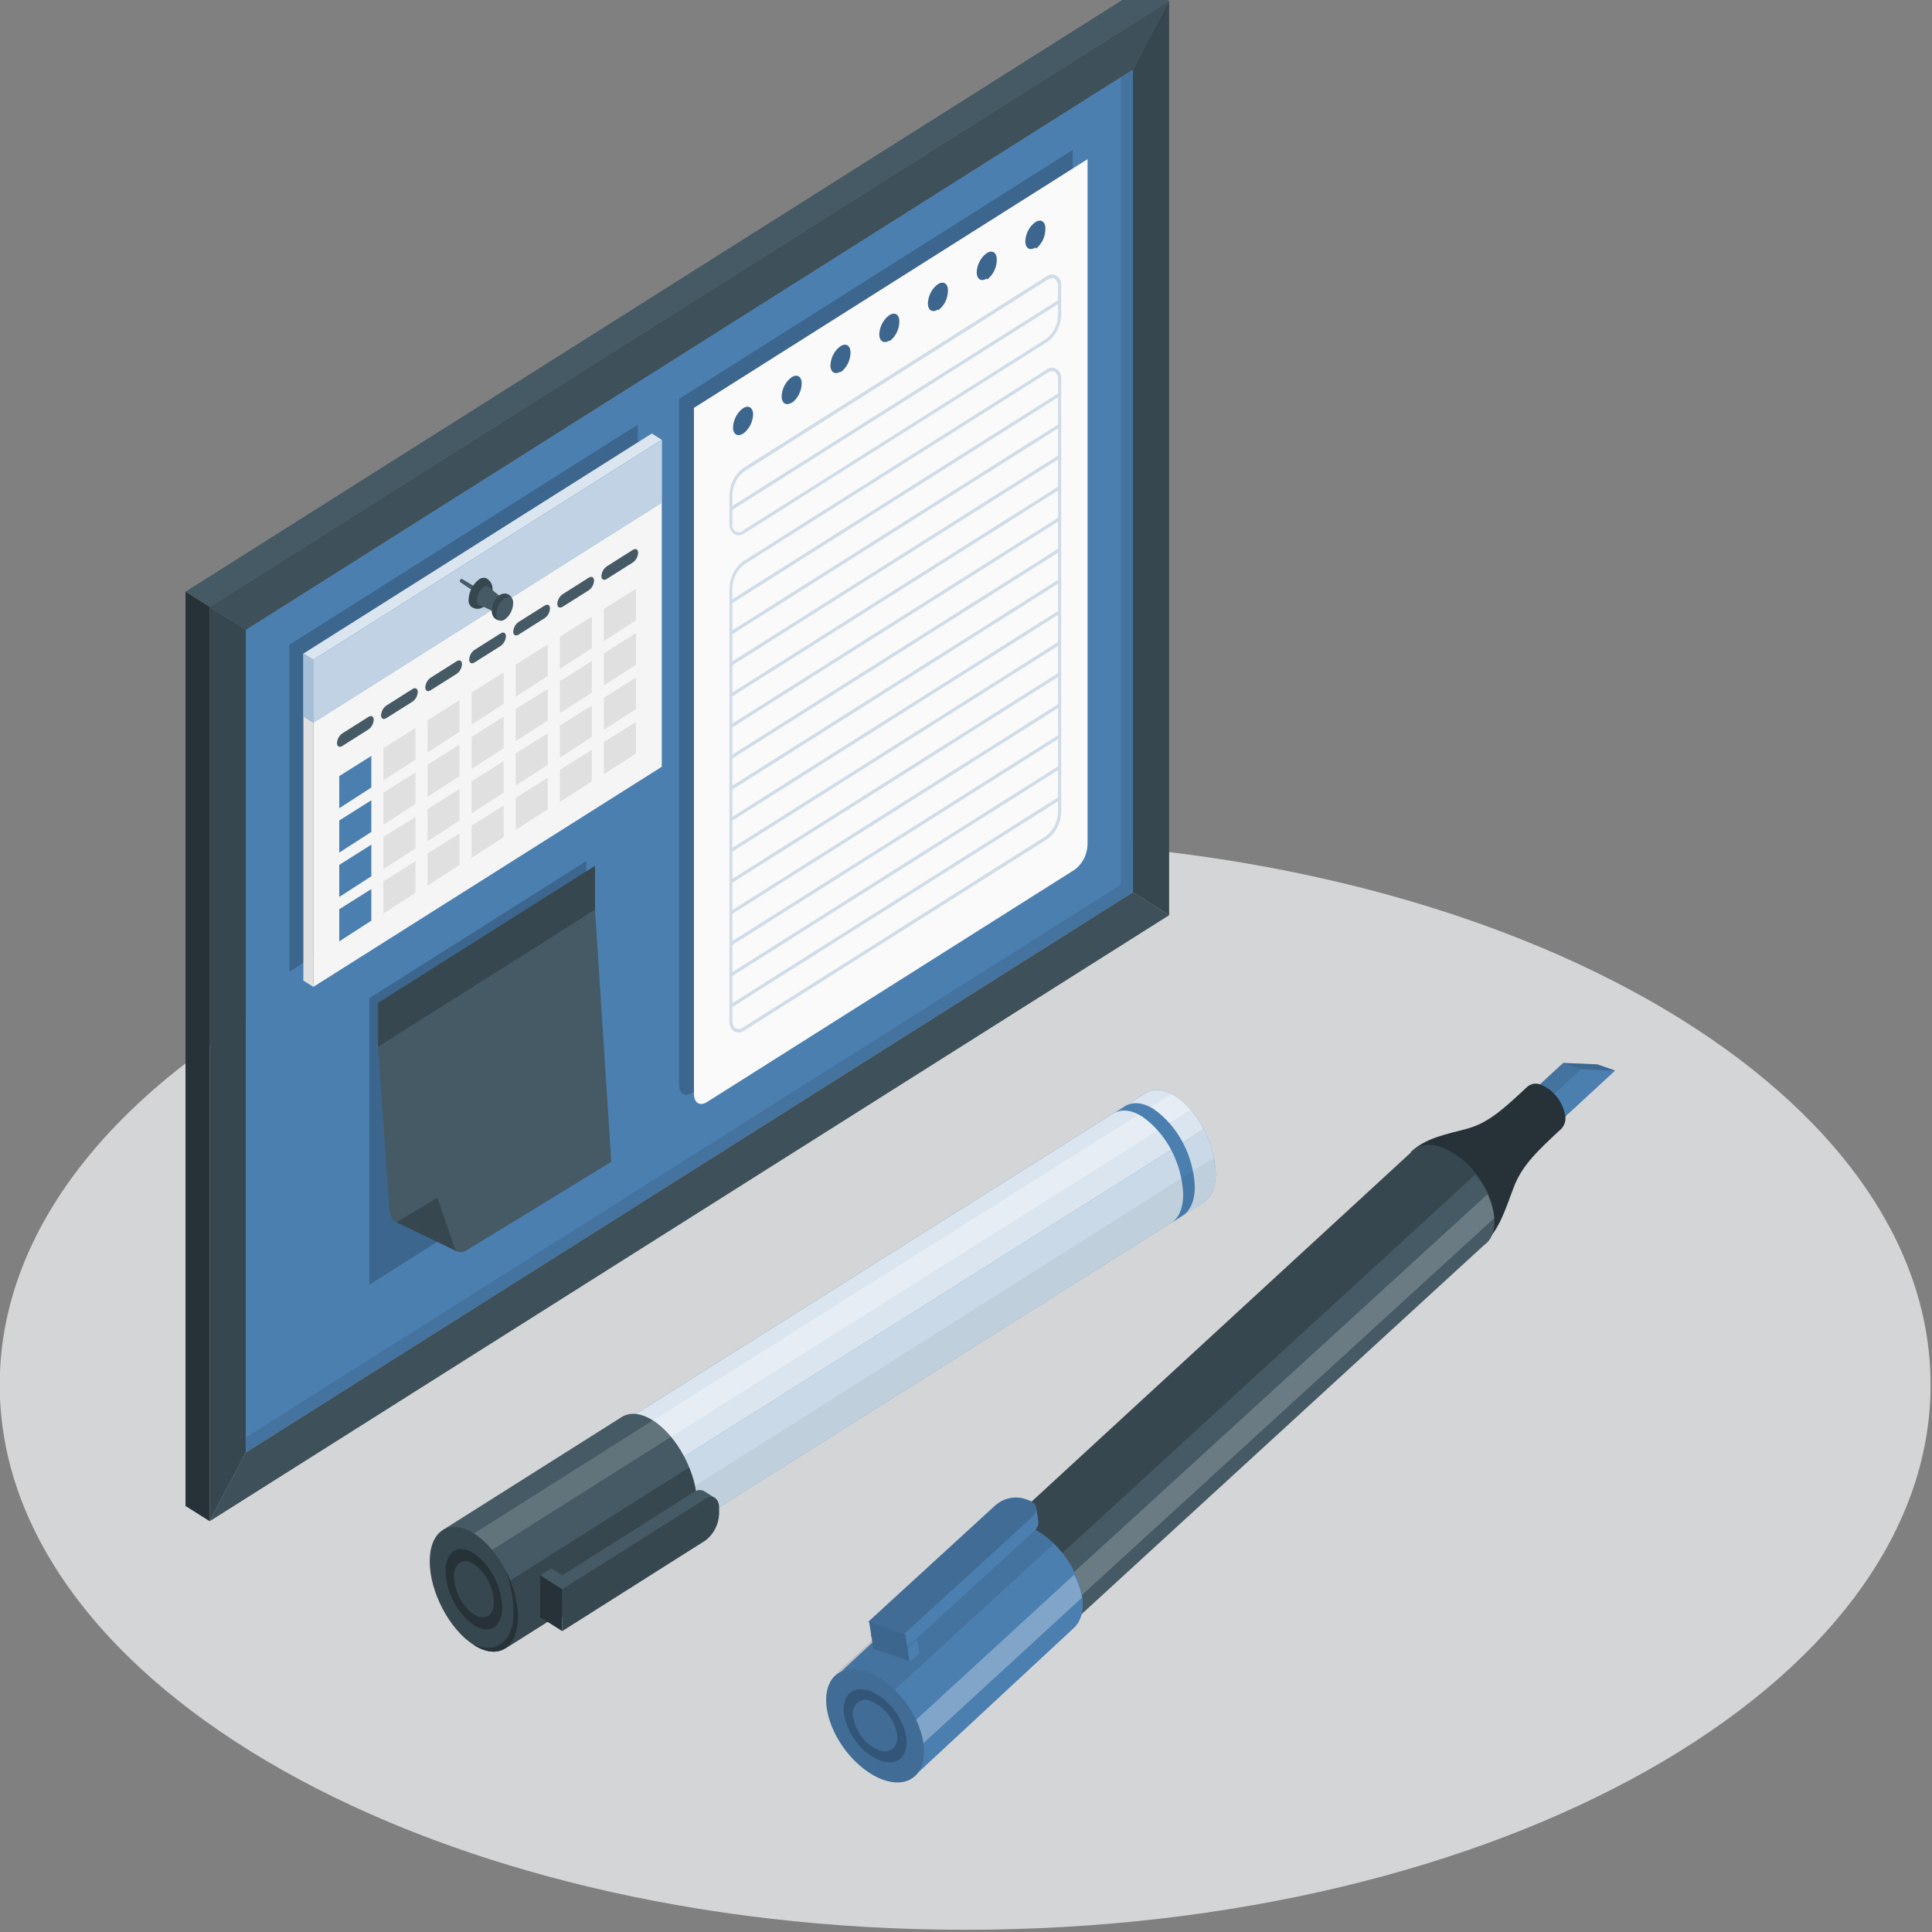 <svg width="324" height="324" viewBox="0 0 324 324" fill="none" xmlns="http://www.w3.org/2000/svg">
<rect x="0" y="0" width="324" height="324" fill="#808080" stroke="none"/>
<g clip-path="url(#clip0_871_8822)">
<path d="M161.857 323.628C251.275 323.628 323.762 282.712 323.762 232.24C323.762 181.767 251.275 140.851 161.857 140.851C72.44 140.851 -0.048 181.767 -0.048 232.24C-0.048 282.712 72.44 323.628 161.857 323.628Z" fill="#D4D5D7"/>
<path d="M41.223 243.609L189.999 149.642V11.637L41.223 105.612V243.609Z" fill="#4B7FB0"/>
<path d="M35.158 101.785L41.223 105.612L189.998 11.637L196.064 0.149L35.158 101.785Z" fill="#37474F"/>
<path d="M196.064 153.469V0.119L189.998 11.637V149.642L196.064 153.469Z" fill="#37474F"/>
<path d="M35.158 101.785L41.223 105.612V243.609L35.158 255.105V101.785Z" fill="#37474F"/>
<path d="M41.223 243.609L189.998 149.642L196.064 153.469L35.158 255.105L41.223 243.609Z" fill="#37474F"/>
<g opacity="0.5">
<path d="M35.158 101.785L41.223 105.612L189.998 11.637L196.064 0.149L35.158 101.785Z" fill="#455A64"/>
</g>
<g opacity="0.5">
<path d="M41.223 243.609L189.998 149.642L196.064 153.469L35.158 255.105L41.223 243.609Z" fill="#455A64"/>
</g>
<path d="M196.064 0.149L192.016 -2.408L31.109 99.229L35.158 101.785L196.064 0.149Z" fill="#455A64"/>
<path d="M31.109 99.229L35.158 101.785V255.105L31.109 252.556V99.229Z" fill="#263238"/>
<g style="mix-blend-mode:multiply" opacity="0.1">
<path d="M189.999 11.637L187.974 12.915V148.364L41.223 241.06V243.609L189.999 149.642V11.637Z" fill="black"/>
</g>
<path opacity="0.2" d="M113.889 66.881V181.864C113.889 183.402 114.874 184.026 116.09 183.253L177.697 144.329C178.337 143.871 178.87 143.255 179.252 142.531C179.634 141.807 179.856 140.995 179.898 140.16V25.147L113.889 66.881ZM122.128 71.206C121.198 71.793 120.444 71.317 120.444 70.143C120.474 69.503 120.643 68.88 120.936 68.324C121.228 67.769 121.637 67.297 122.128 66.948C123.059 66.361 123.813 66.836 123.813 68.01C123.777 68.645 123.606 69.262 123.314 69.812C123.021 70.361 122.615 70.829 122.128 71.176V71.206ZM130.279 66.004C129.349 66.591 128.595 66.115 128.595 64.941C128.626 64.301 128.795 63.678 129.088 63.123C129.381 62.568 129.789 62.096 130.279 61.746C131.21 61.159 131.964 61.634 131.964 62.808C131.937 63.445 131.774 64.067 131.487 64.622C131.2 65.177 130.798 65.65 130.313 66.004H130.279ZM138.464 60.802C137.534 61.389 136.78 60.913 136.78 59.739C136.811 59.099 136.98 58.477 137.273 57.922C137.566 57.366 137.974 56.894 138.464 56.544C139.395 55.957 140.149 56.432 140.149 57.607C140.126 58.249 139.965 58.876 139.678 59.436C139.391 59.997 138.987 60.475 138.498 60.832L138.464 60.802ZM146.656 55.6C145.725 56.195 144.971 55.712 144.971 54.538C145.004 53.898 145.173 53.276 145.466 52.721C145.759 52.166 146.166 51.693 146.656 51.342C147.586 50.755 148.34 51.231 148.34 52.412C148.324 53.055 148.168 53.685 147.886 54.25C147.604 54.814 147.203 55.298 146.717 55.66L146.656 55.6ZM154.807 50.398C153.876 50.985 153.122 50.51 153.122 49.328C153.174 48.7 153.359 48.094 153.662 47.557C153.965 47.021 154.378 46.569 154.868 46.237C155.798 45.642 156.552 46.118 156.552 47.3C156.526 47.946 156.36 48.576 156.067 49.138C155.774 49.7 155.363 50.178 154.868 50.532L154.807 50.398ZM162.992 45.197C162.061 45.784 161.307 45.308 161.307 44.134C161.338 43.494 161.506 42.87 161.799 42.315C162.092 41.76 162.5 41.288 162.992 40.938C163.922 40.351 164.676 40.827 164.676 42.001C164.671 42.657 164.522 43.303 164.24 43.882C163.959 44.462 163.554 44.959 163.06 45.33L162.992 45.197ZM171.177 39.995C170.246 40.582 169.492 40.106 169.492 38.932C169.524 38.292 169.693 37.669 169.985 37.114C170.278 36.559 170.686 36.087 171.177 35.737C172.107 35.15 172.861 35.625 172.861 36.799C172.856 37.456 172.707 38.101 172.425 38.68C172.144 39.26 171.739 39.757 171.245 40.128L171.177 39.995Z" fill="black"/>
<path d="M116.375 68.404V183.417C116.375 184.948 117.36 185.572 118.576 184.806L180.183 145.874C180.824 145.418 181.358 144.803 181.74 144.078C182.123 143.354 182.343 142.541 182.384 141.705V26.693L116.375 68.404ZM124.614 72.722C123.684 73.309 122.93 72.833 122.93 71.659C122.963 71.019 123.132 70.397 123.425 69.842C123.717 69.287 124.125 68.815 124.614 68.464C125.545 67.876 126.299 68.352 126.299 69.534C126.267 70.173 126.098 70.794 125.805 71.348C125.513 71.902 125.105 72.373 124.614 72.722ZM132.765 67.52C131.835 68.107 131.081 67.631 131.081 66.45C131.112 65.811 131.281 65.189 131.574 64.635C131.867 64.081 132.275 63.611 132.765 63.262C133.696 62.667 134.45 63.143 134.45 64.324C134.426 64.967 134.264 65.595 133.978 66.156C133.691 66.718 133.287 67.198 132.799 67.557L132.765 67.52ZM140.95 62.318C140.02 62.905 139.266 62.429 139.266 61.255C139.296 60.615 139.465 59.992 139.758 59.437C140.05 58.881 140.459 58.41 140.95 58.06C141.881 57.465 142.635 57.949 142.635 59.123C142.622 59.777 142.465 60.419 142.178 60.993C141.89 61.567 141.481 62.057 140.984 62.422L140.95 62.318ZM149.142 57.116C148.211 57.703 147.457 57.228 147.457 56.053C147.489 55.414 147.658 54.791 147.951 54.236C148.243 53.681 148.651 53.209 149.142 52.858C150.072 52.271 150.826 52.747 150.826 53.921C150.813 54.575 150.657 55.217 150.369 55.791C150.082 56.365 149.673 56.855 149.176 57.22L149.142 57.116ZM157.293 51.914C156.362 52.501 155.608 52.026 155.608 50.852C155.64 50.212 155.809 49.589 156.102 49.034C156.394 48.479 156.802 48.007 157.293 47.656C158.223 47.069 158.977 47.545 158.977 48.719C158.969 49.37 158.818 50.01 158.537 50.584C158.256 51.159 157.852 51.65 157.361 52.018L157.293 51.914ZM165.478 46.712C164.547 47.3 163.793 46.824 163.793 45.65C163.825 45.01 163.994 44.387 164.287 43.832C164.579 43.277 164.987 42.805 165.478 42.454C166.408 41.867 167.162 42.343 167.162 43.517C167.162 44.177 167.014 44.828 166.733 45.411C166.451 45.995 166.044 46.496 165.546 46.869L165.478 46.712ZM173.629 41.511C172.698 42.105 171.944 41.622 171.944 40.448C171.977 39.808 172.146 39.186 172.439 38.631C172.731 38.076 173.139 37.604 173.629 37.253C174.559 36.666 175.313 37.141 175.313 38.323C175.32 38.983 175.179 39.636 174.904 40.224C174.628 40.812 174.225 41.317 173.731 41.697L173.629 41.511Z" fill="#FAFAFA"/>
<g opacity="0.24">
<path d="M123.779 89.754C123.541 89.751 123.308 89.685 123.1 89.561C122.837 89.363 122.628 89.092 122.493 88.776C122.358 88.46 122.302 88.11 122.332 87.762V82.895C122.376 82.012 122.609 81.153 123.012 80.388C123.416 79.622 123.979 78.972 124.655 78.488L175.381 46.43C175.631 46.204 175.938 46.067 176.261 46.037C176.584 46.007 176.908 46.086 177.188 46.263C177.469 46.44 177.694 46.707 177.832 47.028C177.971 47.348 178.016 47.708 177.962 48.057V52.925C177.919 53.807 177.686 54.666 177.282 55.432C176.878 56.198 176.316 56.848 175.639 57.332L124.913 89.39C124.572 89.62 124.18 89.745 123.779 89.754ZM176.475 46.653C176.171 46.666 175.876 46.766 175.619 46.943L124.893 79.001C124.289 79.431 123.786 80.011 123.426 80.695C123.066 81.378 122.859 82.145 122.821 82.932V87.799C122.768 88.05 122.789 88.312 122.883 88.548C122.976 88.783 123.136 88.98 123.34 89.108C123.543 89.237 123.779 89.29 124.012 89.26C124.245 89.231 124.464 89.12 124.635 88.944L175.361 56.886C175.964 56.456 176.466 55.877 176.826 55.195C177.186 54.514 177.394 53.748 177.432 52.962V48.095C177.46 47.845 177.427 47.592 177.336 47.361C177.245 47.13 177.101 46.929 176.916 46.779C176.785 46.682 176.633 46.626 176.475 46.616V46.653Z" fill="#4B7FB0"/>
<path d="M177.448 50.339L122.435 85.101L122.689 85.584L177.702 50.821L177.448 50.339Z" fill="#4B7FB0"/>
<path d="M123.779 173.147C123.54 173.146 123.306 173.077 123.1 172.946C122.836 172.749 122.626 172.478 122.491 172.162C122.356 171.846 122.301 171.495 122.332 171.148V98.53C122.376 97.647 122.609 96.787 123.013 96.02C123.416 95.254 123.979 94.601 124.655 94.116L175.381 62.065C175.631 61.839 175.938 61.702 176.261 61.672C176.584 61.642 176.908 61.721 177.188 61.898C177.469 62.075 177.694 62.342 177.832 62.663C177.971 62.984 178.016 63.343 177.962 63.693V136.31C177.919 137.193 177.686 138.052 177.282 138.817C176.878 139.583 176.316 140.234 175.639 140.717L124.893 172.775C124.556 173.001 124.173 173.129 123.779 173.147ZM176.475 62.259C176.171 62.272 175.876 62.372 175.619 62.548L124.893 94.599C124.289 95.029 123.786 95.61 123.426 96.293C123.066 96.976 122.859 97.743 122.821 98.53V171.14C122.798 171.391 122.833 171.643 122.923 171.875C123.014 172.106 123.156 172.308 123.337 172.463C123.548 172.561 123.779 172.597 124.007 172.567C124.235 172.537 124.451 172.442 124.635 172.292L175.361 140.234C175.964 139.805 176.466 139.225 176.826 138.544C177.186 137.862 177.394 137.097 177.432 136.31V63.693C177.46 63.443 177.427 63.19 177.336 62.959C177.245 62.728 177.101 62.528 176.916 62.377C176.782 62.293 176.629 62.25 176.475 62.251V62.259Z" fill="#4B7FB0"/>
<path d="M177.559 65.904L122.434 100.737L122.689 101.22L177.814 66.387L177.559 65.904Z" fill="#4B7FB0"/>
<path d="M177.563 71.114L122.438 105.947L122.693 106.429L177.818 71.596L177.563 71.114Z" fill="#4B7FB0"/>
<path d="M177.56 76.323L122.436 111.156L122.691 111.639L177.815 76.806L177.56 76.323Z" fill="#4B7FB0"/>
<path d="M177.561 81.539L122.436 116.372L122.691 116.855L177.816 82.022L177.561 81.539Z" fill="#4B7FB0"/>
<path d="M177.558 86.748L122.434 121.581L122.689 122.064L177.813 87.231L177.558 86.748Z" fill="#4B7FB0"/>
<path d="M177.563 91.958L122.438 126.791L122.693 127.273L177.817 92.44L177.563 91.958Z" fill="#4B7FB0"/>
<path d="M177.56 97.167L122.435 132L122.69 132.483L177.815 97.65L177.56 97.167Z" fill="#4B7FB0"/>
<path d="M177.561 102.383L122.436 137.216L122.691 137.699L177.815 102.866L177.561 102.383Z" fill="#4B7FB0"/>
<path d="M177.558 107.592L122.433 142.426L122.688 142.908L177.813 108.075L177.558 107.592Z" fill="#4B7FB0"/>
<path d="M177.555 112.802L122.431 147.635L122.685 148.118L177.81 113.285L177.555 112.802Z" fill="#4B7FB0"/>
<path d="M177.563 118.018L122.438 152.851L122.693 153.333L177.818 118.5L177.563 118.018Z" fill="#4B7FB0"/>
<path d="M177.56 123.227L122.435 158.06L122.69 158.543L177.815 123.71L177.56 123.227Z" fill="#4B7FB0"/>
<path d="M177.557 128.437L122.433 163.27L122.688 163.752L177.812 128.919L177.557 128.437Z" fill="#4B7FB0"/>
<path d="M177.555 133.646L122.43 168.479L122.685 168.962L177.81 134.129L177.555 133.646Z" fill="#4B7FB0"/>
</g>
<path opacity="0.2" d="M48.525 108.124L106.961 71.213V126.048L48.525 162.959V108.124Z" fill="black"/>
<path d="M52.546 110.658L110.982 73.755V128.589L52.546 165.5V110.658Z" fill="#F5F5F5"/>
<path d="M50.876 109.61V164.445L52.546 165.5V110.658L50.876 109.61Z" fill="#E0E0E0"/>
<path d="M110.982 73.755L109.311 72.699L50.876 109.61L52.546 110.658L110.982 73.755Z" fill="#4B7FB0"/>
<g opacity="0.8">
<path d="M110.982 73.755L109.311 72.699L50.876 109.61L52.546 110.658L110.982 73.755Z" fill="white"/>
</g>
<path d="M50.876 109.61L52.546 110.658V121.203L50.876 120.155V109.61Z" fill="#4B7FB0"/>
<g opacity="0.5">
<path d="M50.876 109.61L52.546 110.658V121.203L50.876 120.155V109.61Z" fill="white"/>
</g>
<path d="M52.546 121.203L110.982 84.299V73.755L52.546 110.658V121.203Z" fill="#4B7FB0"/>
<g opacity="0.65">
<path d="M52.546 121.203L110.982 84.299V73.755L52.546 110.658V121.203Z" fill="white"/>
</g>
<path d="M56.513 124.606C56.513 125.193 56.907 125.409 57.403 125.104L61.784 122.332C62.038 122.159 62.251 121.923 62.405 121.642C62.56 121.362 62.652 121.046 62.674 120.72C62.674 120.14 62.273 119.917 61.784 120.229L57.403 122.994C57.15 123.168 56.938 123.404 56.783 123.684C56.629 123.964 56.536 124.28 56.513 124.606Z" fill="#455A64"/>
<path d="M63.903 119.939C63.903 120.527 64.297 120.742 64.793 120.43L69.174 117.666C69.427 117.491 69.64 117.255 69.794 116.975C69.949 116.695 70.041 116.379 70.064 116.053C70.064 115.466 69.663 115.25 69.174 115.555L64.793 118.327C64.539 118.5 64.327 118.737 64.172 119.017C64.017 119.297 63.925 119.613 63.903 119.939Z" fill="#455A64"/>
<path d="M71.321 115.273C71.321 115.852 71.722 116.075 72.211 115.763L76.592 112.999C76.846 112.824 77.058 112.586 77.213 112.305C77.368 112.023 77.46 111.706 77.481 111.379C77.481 110.799 77.081 110.576 76.592 110.888L72.211 113.653C71.957 113.828 71.745 114.066 71.591 114.348C71.436 114.629 71.344 114.946 71.321 115.273Z" fill="#455A64"/>
<path d="M78.684 110.606C78.684 111.186 79.085 111.408 79.574 111.096L83.955 108.332C84.209 108.157 84.421 107.919 84.576 107.638C84.731 107.357 84.823 107.039 84.844 106.712C84.844 106.132 84.444 105.909 83.955 106.221L79.574 108.986C79.32 109.161 79.107 109.399 78.952 109.68C78.798 109.961 78.706 110.278 78.684 110.606Z" fill="#455A64"/>
<path d="M86.074 105.932C86.074 106.519 86.475 106.734 86.964 106.43L91.345 103.658C91.599 103.485 91.813 103.249 91.968 102.969C92.122 102.688 92.214 102.372 92.235 102.045C92.235 101.466 91.841 101.243 91.345 101.555L86.943 104.319C86.694 104.496 86.486 104.733 86.335 105.013C86.184 105.293 86.095 105.608 86.074 105.932Z" fill="#455A64"/>
<path d="M93.464 101.265C93.464 101.852 93.865 102.067 94.354 101.755L98.735 98.991C98.989 98.818 99.202 98.582 99.357 98.302C99.512 98.021 99.603 97.705 99.625 97.378C99.625 96.791 99.231 96.576 98.735 96.88L94.354 99.652C94.1 99.826 93.887 100.062 93.733 100.342C93.578 100.622 93.486 100.938 93.464 101.265Z" fill="#455A64"/>
<path d="M100.854 96.606C100.854 97.185 101.255 97.408 101.744 97.096L106.125 94.332C106.38 94.158 106.594 93.921 106.749 93.639C106.903 93.357 106.995 93.039 107.015 92.712C107.015 92.132 106.621 91.909 106.125 92.221L101.744 94.986C101.491 95.161 101.279 95.399 101.124 95.68C100.97 95.962 100.877 96.278 100.854 96.606Z" fill="#455A64"/>
<path d="M56.894 130.15L62.273 126.769V132.067L56.894 135.538V130.15Z" fill="#4B7FB0"/>
<path d="M56.894 137.596L62.273 134.207V139.513L56.894 142.984V137.596Z" fill="#4B7FB0"/>
<path d="M56.894 145.042L62.273 141.653V146.952L56.894 150.422V145.042Z" fill="#4B7FB0"/>
<path d="M56.894 152.481L62.273 149.099V154.398L56.894 157.868V152.481Z" fill="#4B7FB0"/>
<path d="M64.291 125.476L69.67 122.094V127.393L64.291 130.863V125.476Z" fill="#E0E0E0"/>
<path d="M64.291 132.922L69.67 129.541V134.839L64.291 138.309V132.922Z" fill="#E0E0E0"/>
<path d="M64.291 140.368L69.67 136.987V142.285L64.291 145.755V140.368Z" fill="#E0E0E0"/>
<path d="M64.291 147.814L69.67 144.425V149.731L64.291 153.201V147.814Z" fill="#E0E0E0"/>
<path d="M71.688 120.809L77.06 117.42V122.726L71.688 126.189V120.809Z" fill="#E0E0E0"/>
<path d="M71.688 128.255L77.06 124.866V130.165L71.688 133.635V128.255Z" fill="#E0E0E0"/>
<path d="M71.688 135.694L77.06 132.312V137.611L71.688 141.081V135.694Z" fill="#E0E0E0"/>
<path d="M71.688 143.14L77.06 139.758V145.057L71.688 148.527V143.14Z" fill="#E0E0E0"/>
<path d="M79.085 116.135L84.457 112.753V118.052L79.085 121.522V116.135Z" fill="#E0E0E0"/>
<path d="M79.085 123.581L84.457 120.2V125.498L79.085 128.968V123.581Z" fill="#E0E0E0"/>
<path d="M79.085 131.027L84.457 127.638V132.937L79.085 136.407V131.027Z" fill="#E0E0E0"/>
<path d="M79.085 138.473L84.457 135.084V140.383L79.085 143.853V138.473Z" fill="#E0E0E0"/>
<path d="M86.481 111.46L91.854 108.079V113.378L86.481 116.848V111.46Z" fill="#E0E0E0"/>
<path d="M86.481 118.907L91.854 115.525V120.824L86.481 124.294V118.907Z" fill="#E0E0E0"/>
<path d="M86.481 126.353L91.854 122.971V128.27L86.481 131.74V126.353Z" fill="#E0E0E0"/>
<path d="M86.481 133.799L91.854 130.41V135.716L86.481 139.179V133.799Z" fill="#E0E0E0"/>
<path d="M93.879 106.794L99.251 103.405V108.703L93.879 112.181V106.794Z" fill="#E0E0E0"/>
<path d="M93.879 114.24L99.251 110.851V116.15L93.879 119.62V114.24Z" fill="#E0E0E0"/>
<path d="M93.879 121.678L99.251 118.297V123.596L93.879 127.066V121.678Z" fill="#E0E0E0"/>
<path d="M93.879 129.124L99.251 125.743V131.042L93.879 134.512V129.124Z" fill="#E0E0E0"/>
<path d="M101.269 102.119L106.648 98.738V104.037L101.269 107.507V102.119Z" fill="#E0E0E0"/>
<path d="M101.269 109.566L106.648 106.177V111.483L101.269 114.953V109.566Z" fill="#E0E0E0"/>
<path d="M101.269 117.012L106.648 113.623V118.921L101.269 122.392V117.012Z" fill="#E0E0E0"/>
<path d="M101.269 124.45L106.648 121.069V126.367L101.269 129.838V124.45Z" fill="#E0E0E0"/>
<path d="M81.217 99.823L81.156 99.883C81.11 99.938 81.055 99.984 80.993 100.016C80.878 100.106 80.817 100.016 80.708 99.942L79.818 99.37C79.451 99.139 79.023 98.865 78.568 98.56C78.113 98.255 77.624 97.936 77.149 97.601C77.006 97.497 77.271 96.984 77.427 97.074C77.93 97.356 78.426 97.661 78.894 97.943C79.363 98.225 79.791 98.486 80.165 98.686L81.061 99.244C81.163 99.318 81.272 99.325 81.265 99.481C81.278 99.552 81.278 99.626 81.265 99.697L81.217 99.823Z" fill="#455A64"/>
<path d="M82.134 100.522C81.455 101.822 80.328 102.528 79.146 101.83L79.078 101.792C78.905 101.648 78.768 101.457 78.681 101.239C78.595 101.02 78.56 100.781 78.582 100.544C78.616 99.865 78.796 99.204 79.106 98.614C79.416 98.024 79.849 97.522 80.368 97.148C80.543 97.02 80.742 96.937 80.951 96.908C81.16 96.878 81.372 96.902 81.571 96.977L81.638 97.014C81.675 97.037 81.709 97.065 81.74 97.096C82.82 97.847 82.814 99.236 82.134 100.522Z" fill="#37474F"/>
<path d="M83.547 103.093L84.906 100.618C83.894 100.049 82.953 99.34 82.107 98.508L82.06 98.448L82.012 98.404C81.879 98.312 81.723 98.266 81.565 98.273C81.408 98.279 81.256 98.338 81.129 98.441C80.789 98.686 80.506 99.016 80.304 99.403C80.102 99.791 79.987 100.225 79.968 100.67C79.952 100.828 79.975 100.988 80.035 101.133C80.094 101.278 80.189 101.403 80.307 101.495C80.376 101.539 80.452 101.564 80.531 101.57C81.594 101.928 82.608 102.441 83.547 103.093Z" fill="#455A64"/>
<path d="M86.04 101.064C86.04 100.658 85.893 100.269 85.63 99.982C85.368 99.695 85.012 99.533 84.641 99.533C84.471 99.534 84.303 99.569 84.145 99.637H84.091C84.014 99.665 83.942 99.703 83.873 99.749C83.459 100.041 83.115 100.437 82.868 100.903C82.621 101.37 82.479 101.893 82.454 102.432C82.456 102.561 82.47 102.691 82.494 102.818C82.562 103.188 82.751 103.518 83.028 103.744C83.303 103.971 83.646 104.077 83.99 104.044C84.333 104.011 84.654 103.84 84.889 103.565C85.124 103.289 85.259 102.928 85.266 102.55C85.269 102.503 85.269 102.456 85.266 102.409C85.495 102.284 85.688 102.092 85.825 101.855C85.962 101.618 86.036 101.344 86.04 101.064Z" fill="#37474F"/>
<path d="M84.641 100.321C85.422 99.831 86.054 100.232 86.054 101.22C86.027 101.756 85.885 102.278 85.64 102.743C85.394 103.208 85.052 103.603 84.641 103.895C83.86 104.393 83.228 103.992 83.228 103.004C83.254 102.467 83.396 101.944 83.641 101.478C83.887 101.012 84.229 100.615 84.641 100.321Z" fill="#455A64"/>
<path opacity="0.2" d="M61.934 167.395V215.453L98.328 192.468V144.403L61.934 167.395Z" fill="black"/>
<path d="M102.512 194.838C102.512 194.838 81.027 207.999 78.324 209.641C75.62 211.284 73.861 206.528 73.841 203.644C71.124 205.532 65.608 206.714 65.33 202.946L63.394 175.569L99.788 152.577L102.512 194.838Z" fill="#455A64"/>
<path d="M99.788 152.577L63.394 175.562V168.19L99.788 145.198V152.577Z" fill="#37474F"/>
<path d="M66.471 204.96L76.436 209.768L73.331 200.887L66.471 204.96Z" fill="#37474F"/>
<path d="M203.896 196.771C203.769 194.171 203.083 191.641 201.893 189.386C200.703 187.131 199.043 185.216 197.049 183.796C195.181 182.614 193.49 182.495 192.254 183.246H192.213L104.604 238.4L114.331 256.718L201.865 201.616C203.135 200.828 203.896 199.156 203.896 196.771Z" fill="#4B7FB0"/>
<path opacity="0.7" d="M203.896 196.771C203.769 194.171 203.083 191.641 201.893 189.386C200.703 187.131 199.043 185.216 197.049 183.796C195.181 182.614 193.49 182.495 192.254 183.246H192.213L104.604 238.4L114.331 256.718L201.865 201.616C203.135 200.828 203.896 199.156 203.896 196.771Z" fill="white"/>
<path d="M201.892 189.384C200.743 187.097 199.075 185.173 197.049 183.796C195.181 182.614 193.49 182.495 192.254 183.246H192.213L104.604 238.4L109.467 247.563L201.845 189.399L201.892 189.384Z" fill="#4B7FB0"/>
<path opacity="0.8" d="M201.892 189.384C200.743 187.097 199.075 185.173 197.049 183.796C195.181 182.614 193.49 182.495 192.254 183.246H192.213L104.604 238.4L109.467 247.563L201.845 189.399L201.892 189.384Z" fill="white"/>
<path opacity="0.3" d="M107.633 244.055L199.685 186.092C198.914 185.18 198.026 184.397 197.049 183.766C196.859 183.64 196.669 183.536 196.485 183.439L105.772 240.555L107.633 244.055Z" fill="white"/>
<path d="M109.488 238.913C111.485 240.337 113.147 242.257 114.338 244.517C115.529 246.777 116.215 249.312 116.341 251.917C116.341 256.696 113.271 258.605 109.488 256.242C107.496 254.819 105.838 252.903 104.649 250.649C103.459 248.395 102.771 245.866 102.641 243.267C102.641 238.459 105.711 236.527 109.488 238.913Z" fill="#E0E0E0"/>
<path d="M196.431 205.101C197.667 204.313 198.428 202.641 198.428 200.256C198.303 197.653 197.618 195.12 196.428 192.863C195.238 190.606 193.577 188.688 191.581 187.266C189.713 186.084 188.022 185.958 186.786 186.716L188.735 185.475C189.965 184.732 191.663 184.843 193.531 186.025C195.52 187.447 197.177 189.361 198.366 191.612C199.556 193.863 200.245 196.389 200.377 198.985C200.377 201.37 199.61 203.05 198.374 203.83L196.431 205.101Z" fill="#4B7FB0"/>
<path opacity="0.05" d="M114.358 256.718L201.892 201.616C203.128 200.828 203.889 199.156 203.889 196.771C203.885 195.885 203.792 195.003 203.611 194.14L111.912 252.103L114.358 256.718Z" fill="black"/>
<path d="M116.898 252.237C116.898 247.072 113.583 240.793 109.488 238.207C107.45 236.914 105.595 236.795 104.257 237.642L74.194 256.629L84.756 276.44L114.725 257.513C116.063 256.644 116.898 254.823 116.898 252.237Z" fill="#455A64"/>
<path opacity="0.15" d="M112.531 240.971L82.522 259.921C81.642 258.836 80.613 257.908 79.472 257.171L109.488 238.207C110.627 238.949 111.654 239.882 112.531 240.971Z" fill="white"/>
<path d="M116.898 252.237C116.898 254.83 116.069 256.644 114.718 257.491L84.763 276.44C86.081 275.593 86.889 273.787 86.889 271.238C86.832 269.099 86.369 266.997 85.531 265.063L115.546 246.099C116.378 248.021 116.838 250.111 116.898 252.237Z" fill="#37474F"/>
<path d="M79.472 257.171C83.547 259.75 86.882 266.037 86.882 271.201C86.882 276.366 83.547 278.462 79.472 275.876C75.396 273.289 72.068 267.01 72.068 261.845C72.068 256.681 75.396 254.585 79.472 257.171Z" fill="#37474F"/>
<path d="M79.472 275.876C83.547 278.462 86.882 276.366 86.882 271.201C86.794 268.379 86.045 265.629 84.709 263.213C86.067 266.527 86.882 272.011 85.109 274.553C83.337 277.094 81.088 276.321 79.472 275.876Z" fill="#263238"/>
<path d="M79.472 260.486C76.843 258.836 74.717 260.181 74.717 263.51C74.806 265.32 75.283 267.081 76.109 268.652C76.935 270.223 78.087 271.559 79.472 272.554C82.107 274.218 84.226 272.866 84.226 269.537C84.138 267.726 83.661 265.963 82.835 264.391C82.009 262.819 80.857 261.481 79.472 260.486ZM79.472 270.741C78.499 270.047 77.689 269.112 77.109 268.012C76.528 266.912 76.192 265.678 76.13 264.409C76.13 262.083 77.631 261.14 79.472 262.306C80.447 262.998 81.258 263.932 81.84 265.033C82.422 266.133 82.758 267.368 82.82 268.638C82.82 270.971 81.326 271.907 79.472 270.741Z" fill="#263238"/>
<path d="M92.432 263.012L90.584 264.186L92.432 265.353L94.286 264.186L92.432 263.012Z" fill="#455A64"/>
<path d="M119.914 251.219L118.06 250.052C117.794 249.915 117.5 249.858 117.207 249.887C116.915 249.915 116.634 250.029 116.395 250.216L92.452 265.346V272.361L116.395 257.238C117.082 256.75 117.654 256.092 118.066 255.318C118.478 254.543 118.718 253.674 118.766 252.779V252.519L118.983 252.668L119.914 251.219Z" fill="#455A64"/>
<path d="M120.6 252.891V253.931C120.55 254.825 120.309 255.694 119.898 256.468C119.486 257.242 118.915 257.9 118.229 258.39L94.286 273.542V266.52L118.229 251.397C119.547 250.58 120.6 251.249 120.6 252.891Z" fill="#37474F"/>
<path d="M90.584 271.201V264.186L94.279 266.527L94.286 273.542L90.584 271.201Z" fill="#263238"/>
<path d="M259.842 189.629L256.907 188.613L256.153 183.789L262.146 178.252L267.867 178.493L270.801 179.503L259.842 189.629Z" fill="#4B7FB0"/>
<path opacity="0.1" d="M259.842 189.629L256.907 188.613L256.153 183.789L262.146 178.252L267.867 178.493L270.801 179.503L259.842 189.629Z" fill="black"/>
<path d="M259.094 184.869L265.092 179.343L270.803 179.589L259.848 189.689L259.094 184.869Z" fill="#4B7FB0"/>
<path opacity="0.1" d="M265.023 179.265L262.083 178.257L267.806 178.498L270.741 179.509L265.023 179.265Z" fill="black"/>
<path d="M236.594 193.19C239.147 190.816 242.326 190.281 245.983 189.301C249.64 188.321 252.198 185.92 256.195 182.195C256.525 181.942 256.907 181.784 257.303 181.738C257.699 181.692 258.094 181.759 258.446 181.933C259.453 182.346 260.342 183.012 261.039 183.878C261.737 184.743 262.224 185.783 262.46 186.913C262.564 187.313 262.565 187.74 262.462 188.152C262.36 188.564 262.158 188.945 261.878 189.257C257.852 193.003 255.262 195.418 253.862 199.095C252.463 202.772 251.488 206.144 248.935 208.519L236.594 193.19Z" fill="#263238"/>
<path d="M237.222 192.706L236.611 193.269L172.206 252.549L166.627 257.685L168.061 259.475L169.233 260.932L171.571 263.832L172.745 265.296L175.077 268.199L177.401 271.121L178.804 272.926L180.611 271.271L248.988 208.365C249.009 208.363 249.029 208.354 249.045 208.339L249.372 208.036C249.391 208.035 249.409 208.027 249.423 208.012C250.287 207.088 250.723 205.643 250.561 203.842C250.549 203.612 250.525 203.385 250.489 203.159C250.29 201.983 249.929 200.853 249.417 199.804C248.861 198.656 248.174 197.588 247.37 196.625C245.893 194.717 243.959 193.265 241.752 192.408C239.909 191.734 238.332 191.907 237.222 192.706Z" fill="#37474F"/>
<path d="M249.44 200.132C248.886 198.994 248.203 197.936 247.404 196.981L172.771 265.377L175.099 268.272L177.455 271.202L178.855 273.002L180.661 271.354L249.014 208.686C249.035 208.684 249.055 208.675 249.071 208.66L249.398 208.358C249.417 208.357 249.435 208.349 249.449 208.335C250.312 207.413 250.749 205.974 250.588 204.177C250.576 203.949 250.552 203.722 250.517 203.497C250.318 202.317 249.955 201.184 249.44 200.132Z" fill="#455A64"/>
<path opacity="0.2" d="M177.471 271.122L250.567 204.305C250.555 204.077 250.532 203.851 250.497 203.627C250.299 202.458 249.94 201.334 249.43 200.29L175.13 268.21L177.471 271.122Z" fill="white"/>
<path d="M180.711 267.539C180.19 265.049 179.124 262.757 177.599 260.849C176.074 258.941 174.132 257.471 171.932 256.558C167.801 255.123 165.039 257.718 165.783 262.34C166.305 264.829 167.372 267.121 168.897 269.028C170.422 270.936 172.362 272.407 174.562 273.321C178.667 274.768 181.419 272.146 180.711 267.539Z" fill="#E0E0E0"/>
<path d="M172.036 255.811C176.471 257.336 180.692 262.576 181.464 267.504C181.851 269.971 181.296 271.895 180.094 273.008L153.156 298.017L139.906 281.404L166.761 256.472C167.96 255.353 169.812 255.043 172.036 255.811Z" fill="#4B7FB0"/>
<path opacity="0.3" d="M180.156 264.054L153.308 288.711C153.928 289.914 154.357 291.223 154.58 292.59L181.45 267.93C181.213 266.565 180.776 265.258 180.156 264.054Z" fill="white"/>
<path opacity="0.1" d="M171.939 255.724C169.724 254.96 167.88 255.269 166.674 256.368L139.871 280.936C141.066 279.865 142.891 279.565 145.077 280.333C146.893 281.015 148.535 282.095 149.901 283.504L176.755 258.875C175.393 257.47 173.752 256.397 171.939 255.724Z" fill="black"/>
<path d="M154.845 292.224C154.064 287.211 149.817 281.896 145.351 280.341C140.884 278.787 137.894 281.599 138.673 286.606C139.452 291.612 143.701 296.934 148.167 298.489C152.634 300.043 155.618 297.234 154.845 292.224Z" fill="#4B7FB0"/>
<path opacity="0.15" d="M154.845 292.224C154.064 287.211 149.817 281.896 145.351 280.341C140.884 278.787 137.894 281.599 138.673 286.606C139.452 291.612 143.701 296.934 148.167 298.489C152.634 300.043 155.618 297.234 154.845 292.224Z" fill="black"/>
<path opacity="0.2" d="M151.056 294.858C151.854 294.123 152.22 292.857 151.985 291.215C151.621 289.48 150.877 287.884 149.814 286.554C148.751 285.225 147.398 284.2 145.865 283.563C144.451 283.07 143.259 283.255 142.475 283.967C141.691 284.679 141.302 285.964 141.543 287.602C141.906 289.34 142.649 290.939 143.712 292.272C144.775 293.604 146.128 294.632 147.662 295.272C149.083 295.761 150.279 295.567 151.056 294.858ZM149.766 293.219C149.421 293.487 149.022 293.657 148.608 293.712C148.194 293.766 147.779 293.703 147.406 293.53C146.331 293.083 145.383 292.364 144.638 291.431C143.893 290.499 143.372 289.379 143.117 288.162C142.964 287.738 142.941 287.267 143.052 286.813C143.163 286.36 143.402 285.948 143.734 285.635C144.067 285.322 144.477 285.125 144.907 285.07C145.337 285.016 145.765 285.107 146.131 285.331C147.203 285.78 148.149 286.499 148.892 287.431C149.636 288.362 150.156 289.48 150.41 290.695C150.52 291.128 150.517 291.59 150.404 292.034C150.291 292.478 150.07 292.887 149.766 293.219Z" fill="black"/>
<path d="M154.171 277.216L152.504 278.774L152.156 276.522L153.817 274.966L154.171 277.216Z" fill="#4B7FB0"/>
<path d="M173.788 252.926L174.13 255.136C174.152 255.443 174.096 255.755 173.967 256.041C173.839 256.326 173.643 256.574 173.399 256.761L151.991 276.373L145.987 274.306L167.398 254.701C168.063 254.152 168.833 253.77 169.645 253.585C170.458 253.4 171.291 253.416 172.076 253.634L172.299 253.717L172.248 253.457L173.788 252.926Z" fill="#4B7FB0"/>
<path d="M172.571 251.612L171.683 251.311C170.899 251.091 170.067 251.071 169.255 251.255C168.442 251.439 167.672 251.82 167.008 252.369L145.593 271.99L151.589 274.053L173.03 254.465C174.191 253.365 173.993 252.115 172.571 251.612Z" fill="#4B7FB0"/>
<path opacity="0.15" d="M172.571 251.612L171.683 251.311C170.899 251.091 170.067 251.071 169.255 251.255C168.442 251.439 167.672 251.82 167.008 252.369L145.593 271.99L151.589 274.053L173.03 254.465C174.191 253.365 173.993 252.115 172.571 251.612Z" fill="black"/>
<path d="M146.462 276.499L152.52 278.603L151.814 274.069L145.756 271.964L146.462 276.499Z" fill="#4B7FB0"/>
<path opacity="0.2" d="M146.462 276.499L152.52 278.603L151.814 274.069L145.756 271.964L146.462 276.499Z" fill="black"/>
</g>
<defs>
<clipPath id="clip0_871_8822">
<rect width="324" height="324" fill="white"/>
</clipPath>
</defs>
</svg>
